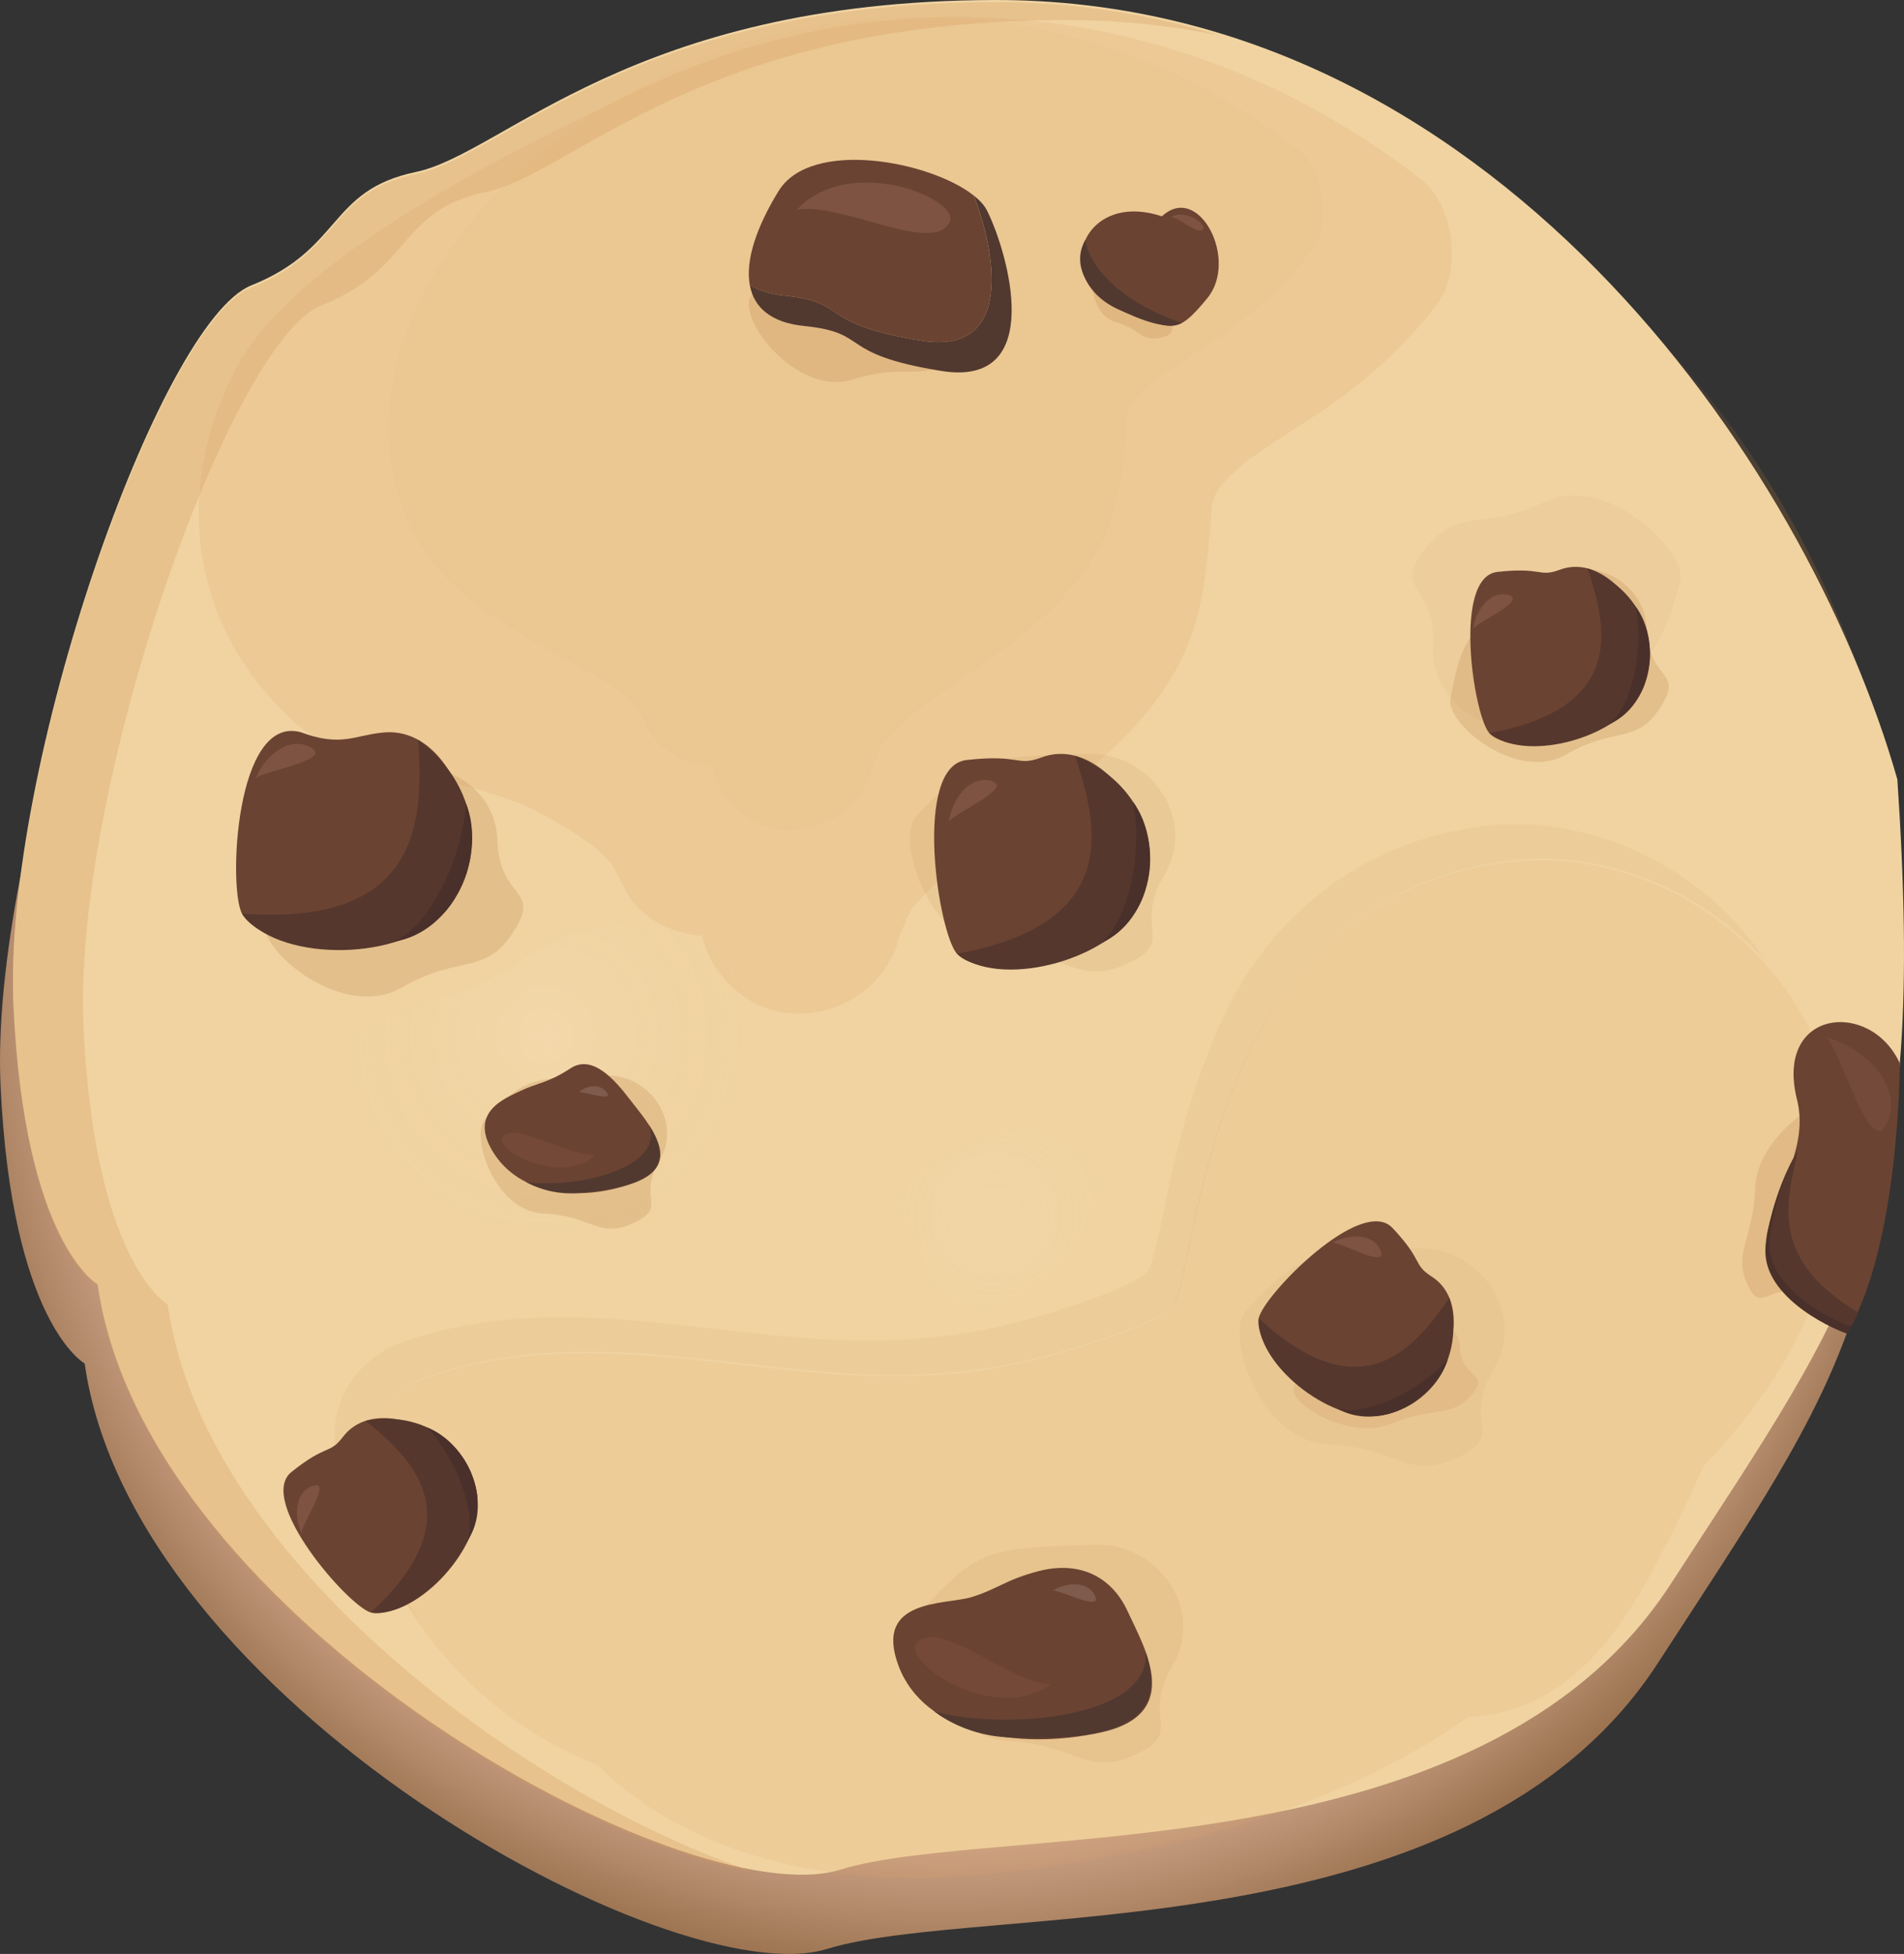<svg xmlns="http://www.w3.org/2000/svg" xmlns:xlink="http://www.w3.org/1999/xlink" viewBox="0 0 1564.82 1605.47"><rect x="0" y="0" width="1564.82" height="1605.47" fill="#333333" stroke="none"/><defs><style>.cls-1{fill:url(#radial-gradient);}.cls-2{fill:url(#radial-gradient-2);}.cls-3{fill:#f0d3a1;}.cls-13,.cls-14,.cls-19,.cls-4{fill:#c48f58;}.cls-22,.cls-4{opacity:0.15;}.cls-15,.cls-20,.cls-5{fill:#dea264;}.cls-5{opacity:0.16;}.cls-6{fill:#bf8c56;}.cls-14,.cls-6{opacity:0.08;}.cls-7{fill:#6b4332;}.cls-8{fill:#513930;}.cls-9{fill:#fff;opacity:0.13;}.cls-10{fill:#754937;}.cls-11,.cls-15,.cls-19{opacity:0.2;}.cls-11{fill:url(#radial-gradient-3);}.cls-12{opacity:0.1;fill:url(#radial-gradient-4);}.cls-13,.cls-21{opacity:0.3;}.cls-16{fill:#55372d;}.cls-17,.cls-22{fill:#a87965;}.cls-17{opacity:0.31;}.cls-18{fill:#4a302a;}.cls-20{opacity:0.07;}.cls-21{fill:#d49a5f;}</style><radialGradient id="radial-gradient" cx="777.09" cy="796.92" r="1444.2" gradientUnits="userSpaceOnUse"><stop offset="0.5" stop-color="#c9a083"/><stop offset="0.54" stop-color="#b18868"/><stop offset="0.63" stop-color="#754c24"/></radialGradient><radialGradient id="radial-gradient-2" cx="1757.64" cy="323.23" fx="1738.437" r="428.38" gradientUnits="userSpaceOnUse"><stop offset="0" stop-color="#a65200"/><stop offset="0.07" stop-color="#a65506" stop-opacity="0.92"/><stop offset="0.52" stop-color="#a66627" stop-opacity="0.43"/><stop offset="0.84" stop-color="#a6713c" stop-opacity="0.12"/><stop offset="1" stop-color="#a67544" stop-opacity="0"/></radialGradient><radialGradient id="radial-gradient-3" cx="448.72" cy="850.84" r="167.16" gradientUnits="userSpaceOnUse"><stop offset="0" stop-color="#ffeed4"/><stop offset="0.36" stop-color="#f9e3c0" stop-opacity="0.6"/><stop offset="0.67" stop-color="#f4dbaf" stop-opacity="0.28"/><stop offset="0.89" stop-color="#f1d5a5" stop-opacity="0.08"/><stop offset="1" stop-color="#f0d3a1" stop-opacity="0"/></radialGradient><radialGradient id="radial-gradient-4" cx="817.22" cy="998.18" r="130.71" xlink:href="#radial-gradient-3"/></defs><title>byoc-icon</title><g id="Layer_2" data-name="Layer 2"><g id="Step_Three" data-name="Step Three"><path class="cls-1" d="M806.14,65.1c-297.93.82-402.84,126.27-475,141.3S271,269.53,195.86,299.59-8.57,696.43.45,891.84s69.14,228.48,69.14,228.48c39.09,276.58,484,520.1,610.29,481s526.11,6,682.43-234.49,210.45-303.64,186.4-661.39C1473.9,443.39,1212,64,806.14,65.1Z"/><path class="cls-2" d="M1366.34,281.39C1302.83,211.76,1092.6,387.86,1087.23,467S979.65,615.13,1021,676.79s400.82-128.31,472.15-26,71.65,119.37,71.65,119.37c-3.45-50.77,6.51-108.16-19.8-174.9S1485,411.42,1366.34,281.39Z"/><path class="cls-3" d="M816.79,0c-297.93.82-402.85,126.27-475,141.3s-60.13,63.13-135.29,93.2S2.07,631.33,11.09,826.74s69.15,228.48,69.15,228.48c39.08,276.59,484,520.1,610.28,481s526.11,6,682.44-234.5S1583.4,998.1,1559.35,640.35C1484.54,378.3,1222.64-1.12,816.79,0Z"/><path class="cls-4" d="M900.51,1269.27c52-1.51,89.91,54.3,63.31,99s10.23,54.49-30.57,73.31-48.45-8.65-105.41-11.14-85.63-91.23-68-109.92C804.93,1272.63,812.36,1271.82,900.51,1269.27Z"/><path class="cls-5" d="M1480.92,834c-47.51-84-144.38-136.94-241-125.69-97,11.28-175.12,70.82-215.54,159.46-17.54,38.47-30.18,78.12-39.72,119.24-4.28,18.46-7.85,37.06-12,55.54-2.14,9.53-4.17,19.32-7.74,28.44-3.65,9.3-.86,1-.19-.14-.94,1.61-1.71,2.88-2.35,3.95-11.85,10.4-36,18.71-53,24.76a587.78,587.78,0,0,1-76.38,21.59c-46.3,9.77-95.62,11.74-146.74,8-111.79-8.26-222.91-35.39-332.77,2-42.15,14.36-66.73,54.4-56.11,98.82,23.69,99,98.73,183.47,193.4,220,81.59,81.07,207.79,101.91,318.79,90.08,127.9-13.62,261.29-43.67,371.68-112.37,8.7-5.4,17.22-11.17,25.64-17.1a134.16,134.16,0,0,0,30-4.33c56.07-14.87,91.57-61.7,118.19-110.11q24.5-44.55,44.82-91.35a462.22,462.22,0,0,0,64.95-83.58C1517.41,1034.43,1532.33,924.93,1480.92,834Z"/><path class="cls-6" d="M298.76,1228.75c-10.63-44.42,14-84.46,56.1-98.81,109.86-37.43,221-10.3,332.77-2,51.12,3.78,100.44,1.81,146.74-8a588.37,588.37,0,0,0,76.39-21.59c16.92-6,41.1-14.36,53-24.76.65-1.07,1.41-2.34,2.36-3.94-.68,1.14-3.47,9.43.18.14,3.57-9.13,5.6-18.92,7.75-28.45,4.16-18.48,7.72-37.08,12-55.54,9.54-41.12,22.18-80.77,39.72-119.24,40.42-88.64,118.59-148.17,215.54-159.46,79.43-9.25,159,24.95,211.23,84.07-49.86-76.14-141.44-123-232.8-112.33-97,11.29-175.12,70.82-215.54,159.46-17.54,38.47-30.18,78.12-39.71,119.25-4.28,18.45-7.85,37.06-12,55.53-2.15,9.53-4.17,19.33-7.75,28.45-3.64,9.3-.86,1-.18-.14-.94,1.6-1.71,2.88-2.36,3.95-11.85,10.4-36,18.7-52.95,24.75a586.39,586.39,0,0,1-76.39,21.6c-46.29,9.77-95.62,11.74-146.73,8-111.79-8.27-222.92-35.4-332.77,2-42.15,14.36-66.73,54.4-56.11,98.82,11.41,47.71,34.82,91.94,66.51,129.15A307.76,307.76,0,0,1,298.76,1228.75Z"/><path class="cls-7" d="M853.55,1290.93c33.12-8.56,59.89,3.88,73.33,33.26s46.83,84.24-22.23,99.3-145.41.82-166.18-54.79,38.47-49.9,59.77-56.37S826.4,1298,853.55,1290.93Z"/><path class="cls-8" d="M767.77,1406.07c49.47,14.8,176.65,8.79,174-48.36,14.85,47.57-5.47,74.85-114.94,69.67C790.52,1425.37,767.77,1406.07,767.77,1406.07Z"/><path class="cls-9" d="M865.29,1306.93c11.16-6.9,29.37-8.17,34.81,4.58S872.1,1306.47,865.29,1306.93Z"/><path class="cls-10" d="M753.44,1350.17c-12,15.18,62.42,67.12,110.16,33.94C829.39,1382.77,770.63,1328.37,753.44,1350.17Z"/><path class="cls-11" d="M519.63,1102.86c-75.54,61.77-195.69,22.24-207.35-74.62S234.72,959,273.79,884.34s81.86-42.59,169.34-104.09S674.74,817.78,670,865.67C657.77,988.47,647.66,998.17,519.63,1102.86Z"/><path class="cls-12" d="M840,1061.84c-29.24,23.91-75.76,8.61-80.27-28.89s-30-26.8-14.9-55.71,31.69-16.49,65.56-40.3,89.66,14.53,87.82,33.07C893.53,1017.56,889.61,1021.31,840,1061.84Z"/><path class="cls-13" d="M497.62,883.72c36.58-1.06,63.23,38.18,44.52,69.63s7.19,38.32-21.5,51.56-34.07-6.09-74.14-7.84-60.22-64.16-47.84-77.3C430.39,886.08,435.62,885.51,497.62,883.72Z"/><path class="cls-4" d="M893.82,619.38c52-1.51,89.91,54.3,63.31,99s10.23,54.49-30.57,73.31-48.45-8.65-105.42-11.14-85.63-91.23-68-109.92C798.23,622.74,805.66,621.93,893.82,619.38Z"/><path class="cls-14" d="M1279.85,589c-45.38,25.47-104.83-6.39-102-58.33s-34.34-43.53-6.93-79.14,46.93-14.81,98.55-39,118.19,41.09,111.27,65.81C1363,541.64,1356.76,545.8,1279.85,589Z"/><path class="cls-7" d="M468.64,877.93c17.65-11.7,35.44,7.6,49.41,25.94s45.33,51.91,4.28,67.55-92.18,12.47-115.66-22.62,9.18-46.59,21.5-52.63S450.76,889.79,468.64,877.93Z"/><path class="cls-8" d="M432.19,971.12c34.16,5.74,113.79-8.68,101.52-46.28,18.24,30.26,10.38,50-60.08,55.54A77.06,77.06,0,0,1,432.19,971.12Z"/><path class="cls-9" d="M475.75,897.5c5.81-5.48,17.14-7.81,23,.18S480,896.64,475.75,897.5Z"/><path class="cls-10" d="M412.75,935.3c-4.79,11,52.05,39.3,76.22,13.42C467,950.65,419.62,919.46,412.75,935.3Z"/><path class="cls-15" d="M1168.45,147.91C983.1,3.32,740.89-28.29,527.23,73c-94.32,44.72-280.65,134.13-331.37,226.55-54.45,99.21-41.9,215.78,48.39,295.7,35.33,31.27,155,48.62,196.13,70.9,10.18,5.52,20.33,11.14,30.18,17.25,3.95,2.45,16.85,11.72,15.43,10.14a216.19,216.19,0,0,1,17,16.57l.41.82c3,5.95,6.44,11.56,9.21,17.66C523.78,753.15,550.3,766.7,577,768.9c7.17,28.48,28.63,52.87,58.5,61.07,43.25,11.89,91.48-14.54,102.93-58.44,1.7-6.51,12.7-27.16,2-9,3-5.19,6.17-10.5,9-15.77.36-.65.61-1.14.87-1.66l.85-.84c5.79-6,11.28-12.21,17.39-17.93,4.67-4.38,9.65-8.39,14.4-12.66l2.14-1.94,1.48-1.06q18.87-13.66,38-26.89c53.83-37.16,110.86-76.06,142.71-135.15,22.2-41.17,24.57-82,28.22-127.75,1.06-13.28.22-2.2,2.66-13.06,0-.21.07-.33.11-.52a26.25,26.25,0,0,0,2.34-3.87c1.27-1.89,2.19-3.28,2.77-4.22,1.46-1.63,2.86-3.33,4.39-4.91,4.72-4.9,9.91-9.24,14.9-13.85.84-.78,1.54-1.44,2.12-2,.77-.46,1.72-1.05,3.1-2,8-5.29,15.81-10.85,23.82-16.11,12.2-8,24.54-15.79,36.57-24,36.6-25.15,66.29-51.76,93.16-87C1201.52,223.06,1194.91,168.55,1168.45,147.91Z"/><path class="cls-13" d="M305.43,642.11c41.62-28.37,101.62-2.64,103.27,47.69s36.76,39.08,13.32,75.72-44,18.22-91.75,45.91-117.4-29.71-112.8-54.12C229.26,694.72,234.9,690.19,305.43,642.11Z"/><path class="cls-13" d="M1266.26,476.94c35.14-23.95,85.79-2.23,87.18,40.26s31,33,11.25,63.92-37.15,15.38-77.46,38.75-99.11-25.07-95.22-45.68C1202,521.35,1206.72,517.52,1266.26,476.94Z"/><path class="cls-7" d="M314.35,601.94c67.81-7.55,100.39,123.79,35.48,160s-139.64,10.57-151-11.32-5.29-163.67,48.31-149C280.39,614,291,604.2,314.35,601.94Z"/><path class="cls-16" d="M343.7,607.9c3.66,60.69,6.13,154.06-144.83,142.74,27.77,39.15,124.15,39.57,161.8,3.64C398.73,718,400.05,649.34,343.7,607.9Z"/><path class="cls-17" d="M210.1,639.44c7.24-18.05,27.86-35.58,45.56-25.16S217.82,632.91,210.1,639.44Z"/><path class="cls-18" d="M382.9,659.9c-2.34,44.55-30,101.71-59.24,113.84C373.28,766,400,702.59,382.9,659.9Z"/><path class="cls-7" d="M1281.55,468.28c49.38-18.91,99.47,73.22,57.86,113.07s-102.65,35.2-115.42,21-30.42-128.24,6.62-132.42S1264.45,474.54,1281.55,468.28Z"/><path class="cls-16" d="M1304.72,467c14.6,44.79,34.69,114.33-80.73,135.32,28.48,23.94,100.84,5.43,122-28.87C1367.49,538.8,1355.07,487.08,1304.72,467Z"/><path class="cls-17" d="M1210.7,516.76c1.9-14.95,13.94-32.12,29.25-27.76S1215.21,510.35,1210.7,516.76Z"/><path class="cls-18" d="M1344.28,498.35c6.94,33.87-2.65,82.14-22.19,96.94C1357.79,579.81,1365.46,527,1344.28,498.35Z"/><path class="cls-7" d="M281.7,1180.84c31.62-42.37,123.21,8.71,109.35,64.63s-67.93,84.62-86.31,79.45-94.28-92.11-65.21-115.45S270.6,1195.29,281.7,1180.84Z"/><path class="cls-16" d="M300.61,1167.39c36.29,30,90.44,78.08,4.13,157.53,36.86,5,88.11-49.33,87.71-89.65C392,1194.5,353.89,1157.43,300.61,1167.39Z"/><path class="cls-17" d="M247.75,1259.7c-6.39-13.65-5.39-34.6,9.87-39.1S248.13,1251.87,247.75,1259.7Z"/><path class="cls-18" d="M350.79,1172.73c24,24.9,41.68,70.83,33.08,93.79C405.76,1234.35,384,1185.64,350.79,1172.73Z"/><path class="cls-19" d="M1126.49,1081.79c29.79-14.47,72.45-.79,73.41,25.32s26,20.49,9.19,39.35-31.45,9.2-65.6,23.29-83.57-16.08-80.18-28.72C1072,1108.64,1076,1106.32,1126.49,1081.79Z"/><path class="cls-14" d="M1164.63,1025.59c52-1.51,89.91,54.3,63.31,99s10.23,54.49-30.57,73.32-48.45-8.66-105.42-11.15-85.63-91.23-68-109.91C1069.05,1029,1076.48,1028.15,1164.63,1025.59Z"/><path class="cls-7" d="M855.65,622.48c59.35-22.72,119.56,88,69.55,135.91S801.81,800.7,786.47,783.63s-36.58-154.15,7.95-159.17S835.09,630,855.65,622.48Z"/><path class="cls-16" d="M883.5,621c17.55,53.84,41.7,137.42-97,162.66,34.22,28.77,121.2,6.53,146.7-34.7C959,707.25,944,645.09,883.5,621Z"/><path class="cls-17" d="M779.88,675.1c2.29-18,16.76-38.61,35.16-33.37S785.31,667.4,779.88,675.1Z"/><path class="cls-18" d="M931.05,658.63c8.35,40.71-3.18,98.73-26.68,116.53C947.29,756.55,956.5,693.1,931.05,658.63Z"/><path class="cls-7" d="M1176.29,1048.66c44.76,28.14,1.15,123.51-55.69,114.16s-89.78-61-86.08-79.71,84.3-101.32,109.87-74.2S1161,1038.75,1176.29,1048.66Z"/><path class="cls-16" d="M1191.21,1066.44c-27.06,38.56-70.61,96.38-156.69,16.67-2,37.15,56.19,83.91,96.36,80.28C1171.48,1159.73,1205.39,1118.75,1191.21,1066.44Z"/><path class="cls-17" d="M1095,1021.1c13.1-7.45,34.06-8.13,39.77,6.73S1102.81,1020.87,1095,1021.1Z"/><path class="cls-18" d="M1189.89,1116.88c-22.91,25.89-67.28,47.2-90.85,40.45C1132.86,1176.59,1179.68,1151,1189.89,1116.88Z"/><path class="cls-20" d="M1067.05,123.22C915.86,5.28,718.28-20.5,544,62.15c-76.94,36.48-151.81,98.11-193.19,173.5-44.41,80.93-46.86,184.29,26.8,249.48,28.81,25.51,62,42.7,95.55,60.87,8.3,4.51,16.58,9.09,24.61,14.08,3.23,2,13.75,9.55,12.6,8.27a176.74,176.74,0,0,1,13.87,13.51l.33.67c2.43,4.86,5.25,9.43,7.52,14.41,9.1,20,30.73,31,52.52,32.85,5.84,23.23,23.35,43.12,47.71,49.82,35.28,9.69,74.63-11.87,84-47.68,1.39-5.31,10.36-22.15,1.65-7.32,2.49-4.23,5-8.57,7.39-12.87.29-.53.49-.93.71-1.35l.69-.69c4.72-4.91,9.2-10,14.19-14.63,3.8-3.56,7.86-6.84,11.74-10.32.7-.63,1.25-1.12,1.74-1.58l1.21-.86q15.39-11.16,31-21.94c43.9-30.31,90.43-62.05,116.41-110.24,18.11-33.59,20-66.9,23-104.21.86-10.84.18-1.8,2.17-10.66,0-.17,0-.27.09-.43a21.61,21.61,0,0,0,1.91-3.15c1-1.54,1.78-2.68,2.26-3.44,1.19-1.34,2.33-2.72,3.58-4,3.85-4,8.08-7.54,12.15-11.3.69-.63,1.26-1.17,1.73-1.63.63-.37,1.41-.86,2.53-1.6,6.52-4.31,12.89-8.85,19.43-13.14,10-6.53,20-12.88,29.83-19.62,29.86-20.51,54.08-42.22,76-71C1094,184.53,1088.64,140.06,1067.05,123.22Z"/><path class="cls-13" d="M712,164.13c40.4-16.22,86.27,16.64,78.32,59.42s23.78,39.82-2.81,66.39-40.53,7.21-86,21.72S608,264.8,616.36,245C637.94,194.4,643.54,191.62,712,164.13Z"/><path class="cls-8" d="M811.27,173.15c-2.13-4.27-5.94-8.49-11-12.53,16.86,42.86,35,132-43.34,119.23-87.15-14.21-56.84-31.26-112.72-37-11.76-1.19-20.94-4.28-28-8.82,3.32,18.65,17.4,31,44.49,33.79,55.88,5.68,25.57,22.73,112.71,36.94S828.32,207.25,811.27,173.15Z"/><path class="cls-7" d="M756.9,279.85c78.39,12.78,60.2-76.37,43.34-119.23-35.58-28.2-133.82-47-160.41-3.57-18.55,30.26-27.19,57.2-23.65,77,7.06,4.54,16.24,7.63,28,8.82C700.06,248.59,669.75,265.64,756.9,279.85Z"/><path class="cls-17" d="M780.51,182.44c9.15-19-82.58-56.78-125.64-10C691.7,165.72,767.36,209.79,780.51,182.44Z"/><path class="cls-13" d="M1541.43,1000c1.09,37.5-33,75.13-60.45,63.9s-33.35,17.3-45-8.93,5.14-36.76,6.49-78.58,55.61-78.71,67.11-69.31C1539.06,931.17,1539.58,936.42,1541.43,1000Z"/><path class="cls-21" d="M137.78,1071.72s-60.13-33.07-69.14-228.48S188.89,281.05,264.05,251s63.13-78.16,135.28-93.2S576.4,17.32,874.33,16.5a630.13,630.13,0,0,1,128.76,12.81A627.94,627.94,0,0,0,816.79,1.78C518.86,2.6,413.94,128,341.79,143.07s-60.13,63.14-135.29,93.2S2.07,633.11,11.09,828.52,80.24,1057,80.24,1057c33.66,238.2,368.32,451.85,541.22,481.6C440.89,1479.66,168,1285.59,137.78,1071.72Z"/><path class="cls-13" d="M956.62,212.65c18.89,3.84,27.84,27.16,14.48,41s-.91,20.5-17.21,23.85-16.73-7.2-37.06-12.91-23.18-40.11-15.26-45.36C921.88,205.8,924.63,206.14,956.62,212.65Z"/><path class="cls-7" d="M954.91,177.74c30.28-28.21,63.31,35.61,37.35,67.25s-28.64,25.25-67.82,11.26C861.79,233.89,887.18,155.3,954.91,177.74Z"/><path class="cls-8" d="M892.16,196.88c1.86,18.25,23,48.83,79,68.55-11.88,6-33.5-2.36-53.23-11.85S878.7,219.7,892.16,196.88Z"/><path class="cls-17" d="M988.75,188.39c3.15-3.51-14.14-17.29-26.26-10C970.79,179.28,984.24,193.43,988.75,188.39Z"/><path class="cls-7" d="M1561.37,873.68c-23.91-52.62-103.14-44.85-84.5,29.72s-92.31,131.3,40.84,192.26C1561.37,1023,1561.37,873.68,1561.37,873.68Z"/><path class="cls-22" d="M1501.21,852.49c31,8.56,63.53,39.18,49.68,70.15S1513.35,864,1501.21,852.49Z"/><path class="cls-18" d="M1474,951.43c-5.15,33.71-30.59,85.07,48.06,132.05,2.14,4.77-4.31,12.18-4.31,12.18-15.32-5.13-71.18-32-66.57-72.11S1474,951.43,1474,951.43Z"/><path class="cls-16" d="M1477.26,945.53c-5.16,33.71-29.1,85.64,49.54,132.62,0,3.92-5.79,11.61-5.79,11.61-15.33-5.13-71.19-32-66.57-72.11S1477.26,945.53,1477.26,945.53Z"/></g></g></svg>